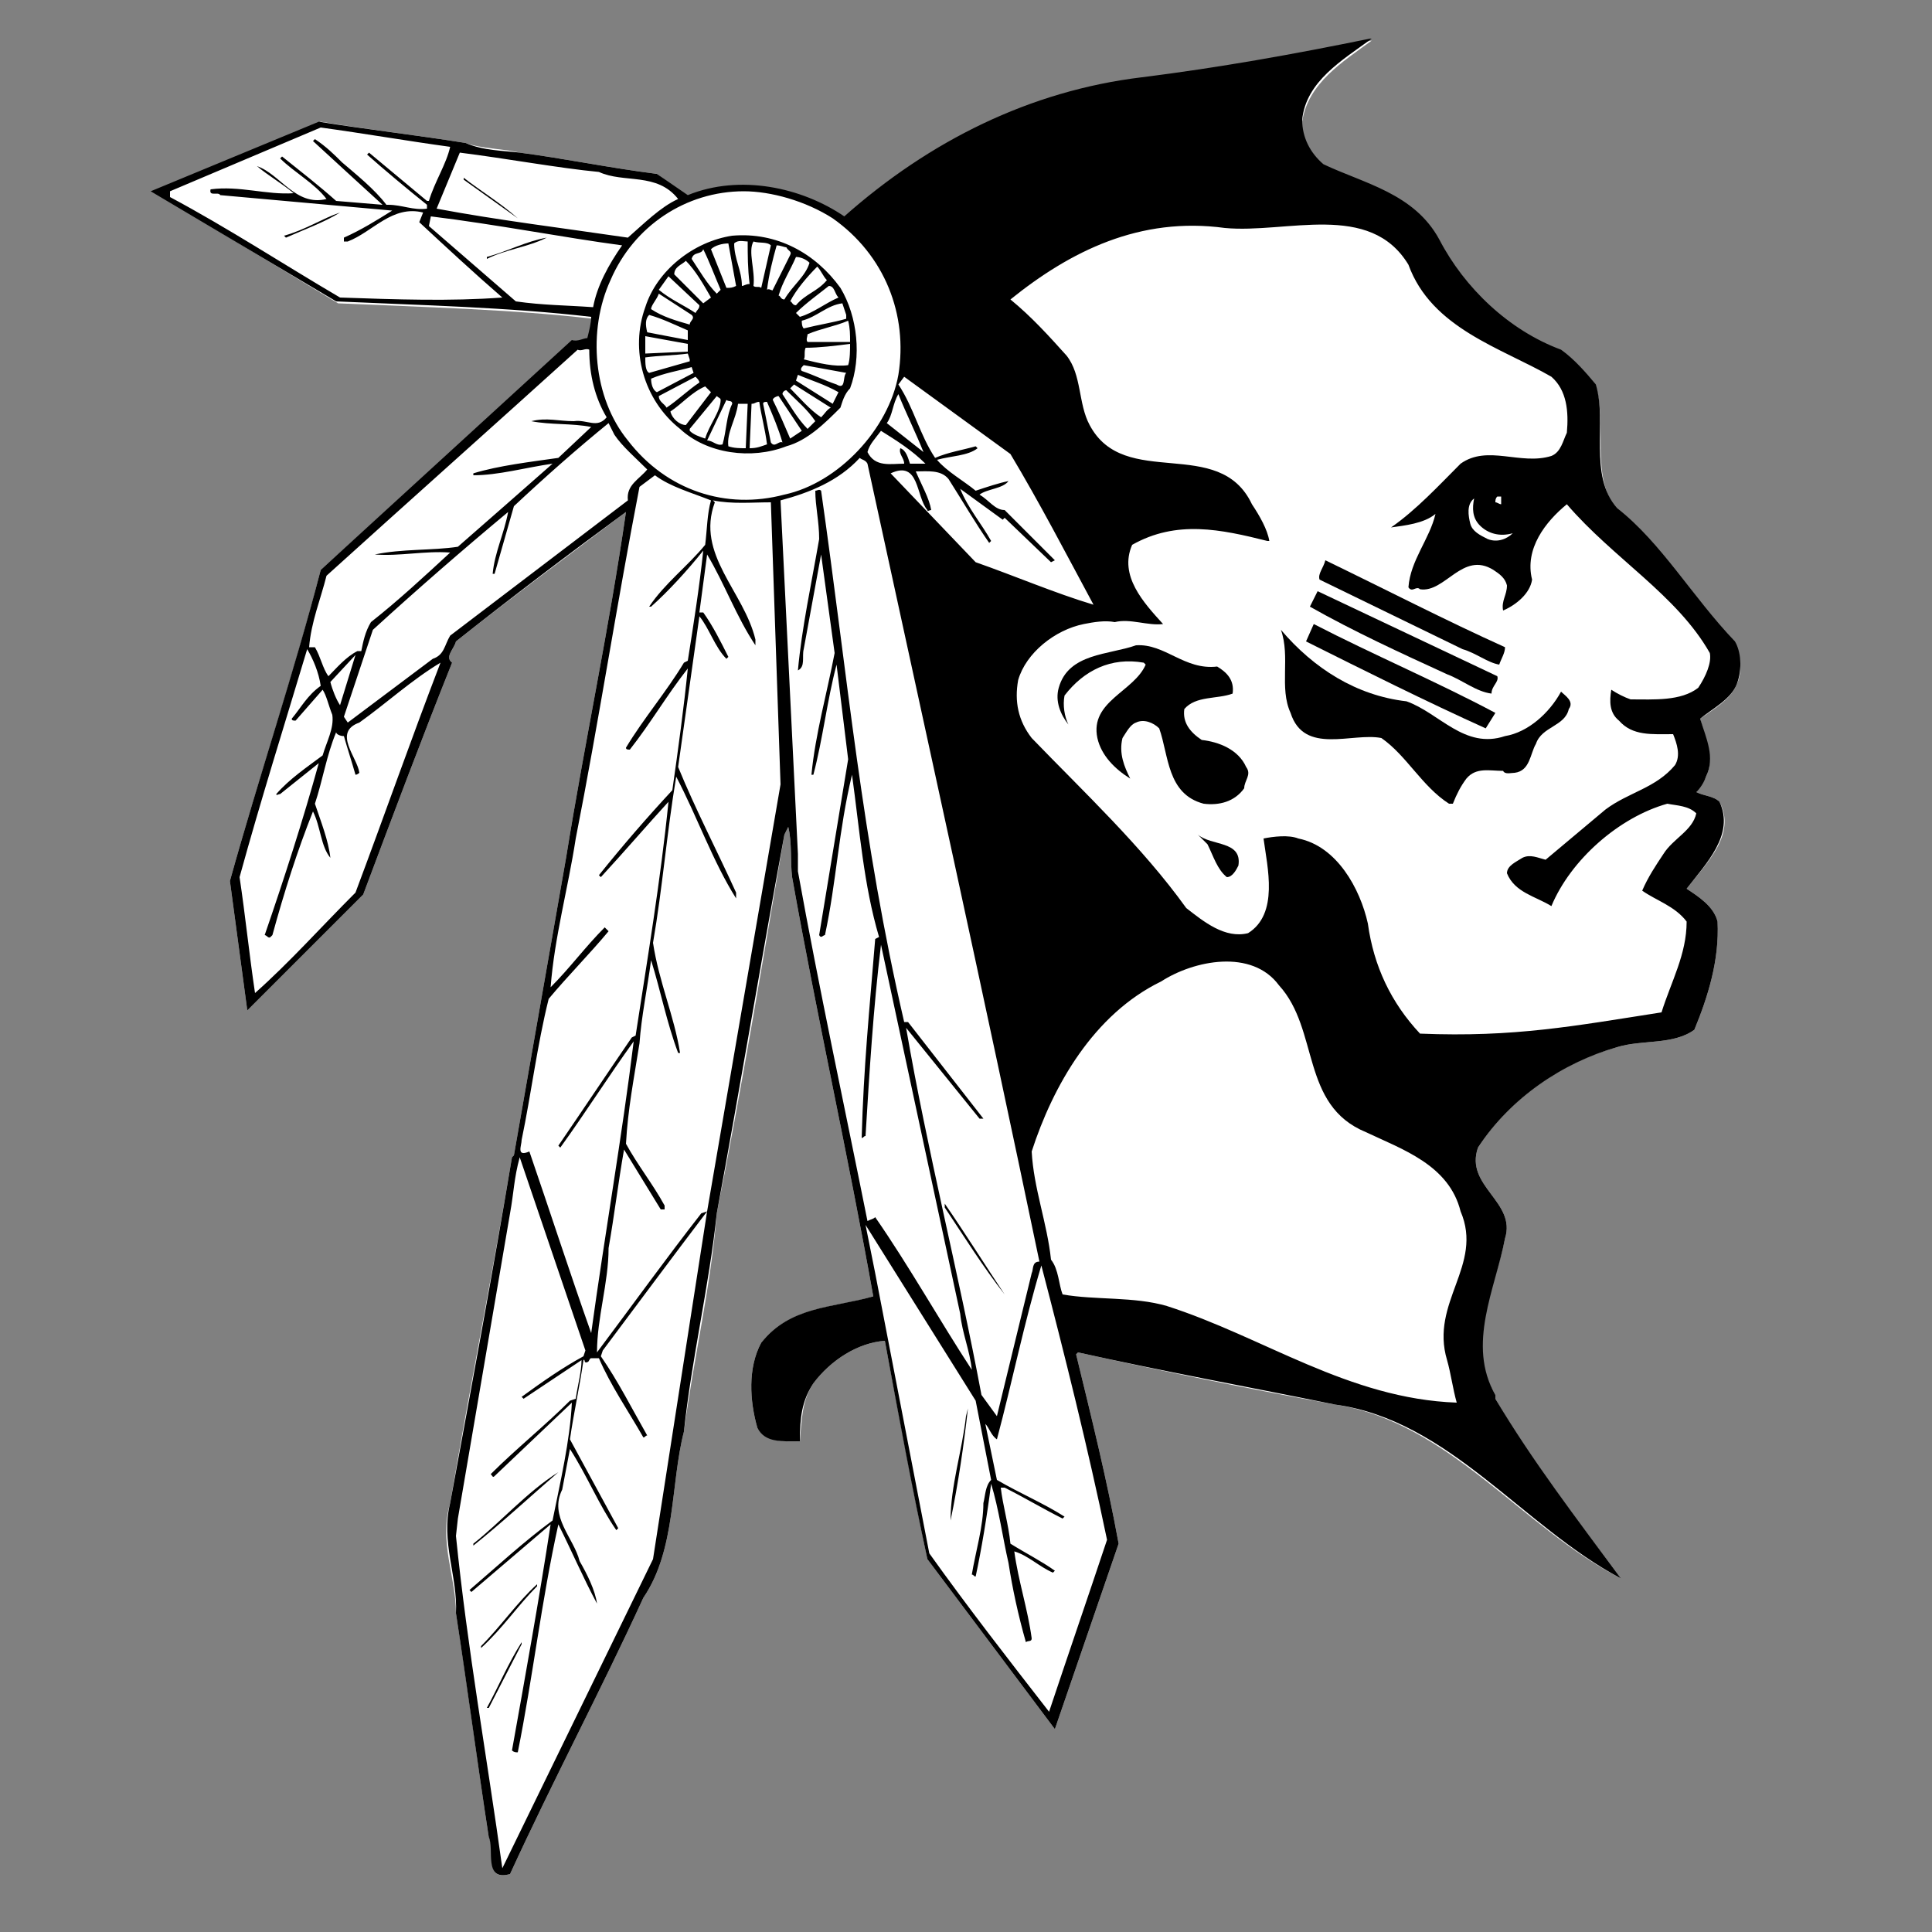 <?xml version="1.0" encoding="utf-8"?>
<!-- Generator: Adobe Illustrator 18.1.1, SVG Export Plug-In . SVG Version: 6.00 Build 0)  -->
<!DOCTYPE svg PUBLIC "-//W3C//DTD SVG 1.1//EN" "http://www.w3.org/Graphics/SVG/1.1/DTD/svg11.dtd">
<svg version="1.1" xmlns="http://www.w3.org/2000/svg" xmlns:xlink="http://www.w3.org/1999/xlink" x="0px" y="0px"
	 viewBox="0 0 100 100" enable-background="new 0 0 100 100" xml:space="preserve">

<rect x="0" y="0" width="100" height="100" fill="#808080" stroke="none"/>

<g id="AREA_2">
	<path fill="#FFFFFF" d="M71,2.1c-1.5,1.1-3.3,2.2-3.6,4.2c-0.1,0.9,0.4,1.7,1.1,2.3c2.1,1,4.7,1.4,6,3.9c1.4,2.5,3.6,4.7,6.3,5.7
		c0.7,0.5,1.3,1.1,1.8,1.8c0.6,2-0.3,4.7,1.1,6.4c2.3,1.7,3.9,4.6,6.1,6.9c0.3,0.6,0.4,1.5,0.1,2.1c-0.3,0.8-1.2,1.3-1.9,1.8
		c0.2,0.9,0.8,2,0.3,3c-0.1,0.3-0.4,0.5-0.5,0.8c0.4,0.2,0.9,0.2,1.2,0.5c0.9,1.7-0.7,3.2-1.7,4.5c0.6,0.4,1.4,0.9,1.6,1.7
		c0.1,2-0.5,3.9-1.2,5.6c-1.1,0.8-2.7,0.5-4,0.9c-2.9,0.8-5.5,2.6-7.2,5.2c-0.7,2,2,2.8,1.4,4.7c-0.5,2.5-2.1,5.5-0.5,8.1v0.2
		c1.8,3.2,4.2,6.2,6.5,9.3c-5.1-2.6-8.9-8.1-14.8-9c-4.4-0.8-8.8-1.7-13.3-2.7l-0.1,0.1c0.8,3.3,1.6,6.5,2.2,9.8
		c-1.1,3.2-2.2,6.4-3.3,9.6l-6.6-8.8c-0.8-3.8-1.5-7.6-2.2-11.3c-1.4,0.1-2.8,1-3.7,2.2c-0.6,0.9-0.6,1.9-0.7,3
		c-0.8,0-1.7,0.1-2.2-0.7c-0.4-1.4-0.5-3.1,0.2-4.4c1.5-1.9,3.8-1.8,5.8-2.4c-1.3-7.3-2.9-14.4-4.2-21.7c-0.1-0.8,0-1.8-0.2-2.6
		l-0.2,0.4c-1.1,6.4-2.2,13.1-3.5,19.6c-0.3,3.8-1.2,7.5-1.7,11.3c-0.7,2.7-0.4,6.1-2.1,8.6c-2.2,4.8-4.7,9.5-6.9,14.3
		c-1.4,0.4-0.7-1.2-1.1-1.9c-0.6-3.9-1.1-7.8-1.7-11.6c0-1.9-0.9-3.7-0.3-5.7c1-5.9,2.2-11.9,3.2-17.9l0.1-0.1l2.7-15.4
		c1-6.2,2.2-11.7,3.1-17.9c-2.9,2.2-5.9,4.4-8.8,6.7c-0.1,0.4-0.6,0.8-0.2,1.1c-1.6,4-3.1,8-4.6,12l-6,6l-0.9-6.7
		c1.5-5.4,3.3-10.6,4.7-16.1l13.1-11.8c0.2,0,0.5-0.1,0.8-0.1c0-0.3,0.1-0.7,0.2-1.1c-4.3-0.5-8.8-0.6-13.2-0.8L7.9,9.9
		c2.9-1.2,5.8-2.4,8.7-3.6C19,6.7,21.6,7,24.1,7.4c0.8,0.3,2,0.3,2.8,0.5C29.2,8.2,31.6,8.7,34,9l1.6,1.2c2.6-1.1,5.8-0.4,8.1,1.1
		c4.4-4,9.6-6.5,15.4-7.2C63.1,3.5,67,2.8,71,2.1L71,2.1z"/>
</g>
<g id="AREA_1">
	<g>
		<g>
			<path d="M26.8,11.3L26.8,11.3L24,9.3V9.2C24.9,9.9,25.9,10.5,26.8,11.3z"/>
			<path d="M17.6,11c-0.8,0.5-1.9,0.9-2.8,1.3l-0.1-0.1C15.8,11.9,16.7,11.3,17.6,11z"/>
			<path d="M28.3,12.3c-1,0.5-2.1,0.6-3.1,1.1v-0.1C26.3,13,27.2,12.5,28.3,12.3z"/>
			<path d="M43.5,14.9c-1.3-1.8-3.3-2.9-5.6-2.7c-2,0.3-3.9,1.8-4.5,3.7c-0.8,2.2-0.1,4.8,1.8,6.3c1.4,1.3,3.7,1.6,5.5,0.9
				c1.1-0.3,2-1.2,2.8-2c0.1-0.3,0.2-0.7,0.5-1C44.6,18.5,44.4,16.4,43.5,14.9z M44,17.7l-2.2,0c-0.1-0.1,0-0.3,0-0.4
				c0.7-0.3,1.4-0.4,2.1-0.7C44,17,44,17.3,44,17.7z M43.6,15.7l0.2,0.6v0.2c-0.7,0.2-1.4,0.3-2.2,0.5c-0.1-0.1-0.1-0.3-0.1-0.4
				C42.3,16.4,42.8,15.8,43.6,15.7z M43.4,15.4c-0.7,0.3-1.3,0.8-2,1l-0.2-0.2c0.5-0.5,1.2-1,1.7-1.4C43.2,14.8,43.2,15.2,43.4,15.4
				z M42.8,14.5c-0.5,0.6-1.1,0.7-1.6,1.3c-0.2,0-0.2-0.2-0.3-0.2c0.3-0.6,0.9-1.3,1.4-1.8C42.5,14,42.6,14.3,42.8,14.5z M41.9,13.6
				c-0.2,0.7-0.9,1.2-1.3,1.9c-0.2,0-0.2-0.2-0.3-0.2c0.2-0.7,0.6-1.3,0.9-2C41.4,13.3,41.7,13.4,41.9,13.6z M40.7,12.8
				c0.1,0.2,0.3,0.2,0.2,0.4L40,15c0,0.1-0.2-0.1-0.3,0c0.1-0.8,0.3-1.6,0.5-2.3C40.4,12.7,40.6,12.8,40.7,12.8z M39,12.5
				c0.3,0.1,0.7,0,0.9,0.2l-0.5,2.2c-0.1-0.1-0.3,0-0.4-0.1C39.1,14,38.7,13,39,12.5z M37.7,12.6l0.4,2.2c-0.2,0.1-0.3,0.1-0.5,0.1
				l-0.8-2C37,12.7,37.4,12.6,37.7,12.6z M36.4,12.9c0.3,0.6,0.6,1.4,0.9,2.1l-0.2,0.2c-0.5-0.5-0.9-1.2-1.3-1.8
				C35.9,13,36.3,13.2,36.4,12.9z M35.5,13.5c0.5,0.5,0.9,1.2,1.3,1.9l-0.4,0.3l-1.5-1.5C34.9,13.8,35.3,13.7,35.5,13.5z M34.6,14.3
				l1.6,1.5c0,0.2-0.1,0.2-0.2,0.4c-0.6-0.4-1.3-0.7-1.9-1.2L34.6,14.3z M34.1,15.2l1.7,1.1c0.2,0.2-0.1,0.3-0.1,0.5
				c-0.7-0.2-1.4-0.4-2-0.8C33.7,15.8,34,15.5,34.1,15.2z M33.6,16.3c0.7,0.2,1.3,0.5,2,0.8v0.5l-2.1-0.4
				C33.4,16.8,33.4,16.5,33.6,16.3z M33.4,17.4l2.2,0.4v0.4l-2.2,0.1V17.4z M33.4,18.5c0.7-0.1,1.5-0.1,2.2-0.2l0.1,0.3v0.1
				l-2.1,0.6C33.4,19.2,33.4,18.8,33.4,18.5z M33.7,19.6c0.7-0.3,1.4-0.4,2.1-0.6l0.1,0.3l-1.9,1C33.8,20.2,33.7,19.9,33.7,19.6z
				 M34.1,20.5l1.9-1c0.1,0.1,0.2,0.2,0.2,0.3c-0.6,0.4-1.1,0.9-1.7,1.3C34.4,20.9,34.1,20.8,34.1,20.5z M34.7,21.3
				c0.6-0.4,1.1-1,1.8-1.3l0.3,0.3l-1.3,1.7C35.2,22,34.8,21.7,34.7,21.3z M35.7,22.3v-0.1l1.4-1.7c0.1,0.1,0.2,0.1,0.2,0.2
				c0,0.6-0.6,1.3-0.8,2C36.2,22.6,35.9,22.5,35.7,22.3z M36.6,22.8l1-2.1c0.1,0.1,0.3,0,0.3,0.2c-0.3,0.6-0.3,1.4-0.5,2.1
				C37.1,23.1,36.9,22.8,36.6,22.8z M38.6,23.2c-0.3,0-0.6,0-0.9-0.1c-0.1-0.7,0.4-1.4,0.5-2.2h0.5L38.6,23.2z M38.4,14.8
				c0-0.8-0.4-1.4-0.4-2.2c0.2-0.2,0.5-0.1,0.7-0.1c0,0.7,0,1.4,0.1,2.2C38.6,14.7,38.5,14.8,38.4,14.8z M38.8,23.2l0.1-2.3
				c0.2,0,0.2-0.1,0.4-0.1c0.1,0.7,0.3,1.4,0.4,2.2C39.4,23.1,39.2,23.2,38.8,23.2z M39.9,22.9l-0.4-2c0-0.1,0.1-0.1,0.2-0.1
				c0.3,0.7,0.6,1.4,0.8,2.1C40.3,22.8,40.1,23.2,39.9,22.9z M40.9,22.7c-0.3-0.7-0.6-1.4-0.9-2c0-0.1,0.2-0.2,0.3-0.2l1.2,1.8
				L40.9,22.7z M41.8,22.2c-0.5-0.5-0.9-1.2-1.3-1.8c0-0.1,0.1-0.2,0.2-0.2c0.5,0.5,1.1,1,1.5,1.6L41.8,22.2z M42.5,21.6
				c-0.6-0.4-1.1-1-1.6-1.5l0.2-0.2l1.9,1.2C42.8,21.2,42.7,21.4,42.5,21.6z M43.1,20.9l-1.9-1.2l0.1-0.3c0.7,0.3,1.4,0.5,2.1,0.9
				L43.1,20.9z M43.3,19.9c-0.6-0.2-1.2-0.5-1.8-0.7c-0.1-0.1,0-0.2,0.1-0.3l2.2,0.4C43.6,19.5,43.8,20.2,43.3,19.9z M41.6,18.6
				c0.1-0.1,0-0.4,0.1-0.6c0.7,0,1.5-0.1,2.3-0.2c0,0.3,0,0.8-0.1,1.1C43.2,19,42.4,18.8,41.6,18.6z"/>
			<path d="M77.9,33.5c0,0.3-0.2,0.6-0.3,0.9c-0.6-0.1-1.2-0.6-1.9-0.8l-7.4-3.6c-0.1-0.3,0.2-0.6,0.3-1
				C71.7,30.5,74.8,32.1,77.9,33.5z"/>
			<path d="M77.5,35c0.1,0.3-0.3,0.5-0.3,0.9c-0.8-0.1-1.5-0.7-2.3-1c-2.4-1.1-4.8-2.2-7.1-3.5l0.4-0.8L77.5,35z"/>
			<path d="M77.4,36.9l-0.5,0.8c-3.1-1.4-6.3-3-9.3-4.5l0.4-0.9C71.1,33.9,74.4,35.3,77.4,36.9z"/>
			<path d="M72.8,36.3c1.7,0.6,3,2.5,5.1,1.8c1.2-0.2,2.3-1.2,2.9-2.3c0.2,0.2,0.7,0.5,0.4,0.9c-0.2,0.9-1.4,0.9-1.7,1.8
				c-0.3,0.5-0.3,1.4-1.1,1.5c-0.2,0-0.5,0.1-0.6-0.1c-0.7,0-1.4-0.2-1.9,0.4c-0.3,0.4-0.5,0.8-0.7,1.3H75c-1.4-0.9-2.2-2.5-3.5-3.4
				c-1.5-0.3-4,0.9-4.7-1.3c-0.6-1.3,0-2.9-0.5-4.3C68,34.6,70.2,36,72.8,36.3z"/>
			<path d="M63,34.5c0.5,0.3,0.9,0.7,0.8,1.4c-0.8,0.3-1.9,0.1-2.5,0.8c-0.1,0.7,0.3,1.2,0.9,1.6c0.9,0.1,1.9,0.5,2.3,1.4
				c0.3,0.4-0.1,0.7-0.1,1.1c-0.5,0.7-1.3,0.9-2.1,0.8c-1.9-0.5-1.8-2.5-2.3-3.9c-0.3-0.3-0.8-0.5-1.2-0.3c-0.3,0.1-0.5,0.5-0.7,0.8
				c-0.2,0.8,0.1,1.5,0.4,2.1c-0.8-0.5-1.5-1.2-1.7-2.1c-0.4-1.9,1.9-2.4,2.5-3.8l-0.1-0.1c-1.7-0.3-3.1,0.4-4.1,1.7
				c-0.1,0.5,0,1.1,0.2,1.5c-0.4-0.5-0.7-1.2-0.5-1.9c0.5-1.8,2.6-1.7,4-2.2C60.3,33.3,61.3,34.7,63,34.5z"/>
			<path d="M64.1,44.8c-0.1,0.2-0.3,0.6-0.6,0.6c-0.5-0.4-0.7-1.1-1-1.7l-0.5-0.5C62.7,43.8,64.3,43.5,64.1,44.8z"/>
			<path d="M52,67c-1.1-1.4-2.1-3-3.1-4.5v-0.2C50,63.9,51,65.5,52,67z"/>
			<path d="M49.2,78.7L49.2,78.7c0-1.8,0.6-3.6,0.8-5.4l0.1-0.4C49.9,74.7,49.6,76.8,49.2,78.7z"/>
			<path d="M28.9,76.2c-1.5,1.3-2.9,2.6-4.4,3.8l0-0.1C25.9,78.8,27.3,77.2,28.9,76.2L28.9,76.2z"/>
			<path d="M27.8,82.1c-1,1-1.8,2.2-2.9,3.2v-0.1c1-1,1.9-2.3,2.9-3.2V82.1z"/>
			<path d="M25.3,88.4h-0.1c0.6-1.1,1.1-2.3,1.8-3.4l0,0.1L25.3,88.4z"/>
		</g>
		<path d="M89.8,33.2c-2.2-2.3-3.8-5.1-6.1-6.9c-1.5-1.7-0.5-4.4-1.1-6.4c-0.5-0.6-1.1-1.3-1.8-1.8c-2.7-1-5-3.2-6.3-5.7
			c-1.3-2.4-3.9-2.9-6-3.9c-0.7-0.6-1.1-1.4-1.1-2.3c0.2-2,2.1-3.1,3.6-4.2l-0.1,0C67,2.8,63.1,3.5,59.1,4c-5.8,0.7-11,3.3-15.4,7.2
			c-2.2-1.5-5.4-2.2-8.1-1.1L34,9c-2.4-0.3-4.8-0.8-7.1-1.1c-0.8-0.1-1.9-0.1-2.8-0.5C21.6,7,19,6.7,16.5,6.3
			c-2.9,1.2-5.8,2.4-8.7,3.6l9.6,5.7c4.4,0.2,8.9,0.3,13.2,0.8c0,0.3-0.1,0.7-0.2,1.1c-0.2,0-0.5,0.2-0.8,0.1L16.6,29.5
			c-1.4,5.4-3.2,10.7-4.7,16.1l0.9,6.7l6-6c1.5-4,3-8,4.6-12c-0.4-0.3,0.1-0.7,0.2-1.1c2.9-2.3,5.8-4.5,8.8-6.7
			c-0.9,6.2-2.1,11.7-3.1,17.9l-2.7,15.4l-0.1,0.1c-1,6-2.1,11.9-3.2,17.9c-0.5,2,0.4,3.8,0.3,5.7c0.6,3.9,1.1,7.7,1.7,11.6
			c0.3,0.6-0.3,2.3,1.1,1.9c2.2-4.8,4.7-9.5,6.9-14.3c1.7-2.5,1.4-5.9,2.1-8.6c0.4-3.8,1.3-7.5,1.7-11.3c1.2-6.5,2.3-13.1,3.5-19.6
			l0.2-0.4c0.2,0.8,0.1,1.8,0.2,2.6c1.3,7.3,2.9,14.4,4.2,21.7c-2.1,0.6-4.3,0.5-5.8,2.4c-0.7,1.3-0.6,3-0.2,4.4
			c0.4,0.8,1.3,0.7,2.2,0.7c0-1.2,0.1-2.1,0.7-3c0.9-1.2,2.3-2.1,3.7-2.2c0.7,3.8,1.4,7.6,2.2,11.3l6.6,8.8c1.1-3.2,2.2-6.4,3.3-9.6
			c-0.6-3.3-1.4-6.5-2.2-9.8l0.1-0.1c4.5,1,8.9,1.8,13.3,2.7c5.9,0.8,9.7,6.3,14.8,9c-2.3-3.1-4.6-6.1-6.5-9.3v-0.2
			c-1.5-2.6,0-5.5,0.5-8.1c0.6-1.9-2.1-2.7-1.4-4.7c1.7-2.6,4.4-4.4,7.2-5.2c1.3-0.4,2.9-0.1,4-0.9c0.7-1.7,1.3-3.6,1.2-5.6
			c-0.2-0.8-1-1.3-1.6-1.7c1-1.3,2.5-2.8,1.7-4.5c-0.3-0.3-0.8-0.3-1.2-0.5c0.2-0.2,0.4-0.5,0.5-0.8c0.5-1,0-2-0.3-3
			c0.6-0.5,1.6-1,1.9-1.8C90.2,34.6,90.1,33.7,89.8,33.2z M46.8,19.5l5.5,4c1.5,2.5,2.9,5.2,4.3,7.8c-2-0.6-4.1-1.5-6.1-2.2
			l-4.4-4.6c1.5-0.7,1.3,1.2,1.9,1.9c0,0.1,0.1,0,0.2,0c-0.1-0.6-0.5-1.3-0.8-2c0.6,0,1.3-0.1,1.7,0.4c0.7,1.1,1.4,2.3,2.1,3.3
			l0.1-0.1c-0.5-0.9-1.2-1.7-1.6-2.7l2.2,1.6l0.1-0.1l2.4,2.3l0.2-0.1L52,26.4c-0.5,0-0.8-0.5-1.3-0.8c0.4-0.3,1.2-0.3,1.5-0.7
			c-0.5,0.1-1.1,0.3-1.7,0.5c-0.6-0.5-1.5-1-2-1.6c0.7-0.2,1.6-0.2,2.1-0.6l-0.1-0.1c-0.7,0.2-1.4,0.3-2.1,0.6
			c-0.8-1.2-1.1-2.6-1.9-3.8L46.8,19.5z M47.9,24h-0.8c-0.1-0.3-0.2-0.7-0.5-0.8c-0.1,0.3,0.2,0.5,0.2,0.8c-0.7,0-1.5,0.2-1.9-0.6
			c0.1-0.4,0.4-0.7,0.7-1.1C46.4,22.8,47.2,23.3,47.9,24z M45.9,21.9c0.3-0.4,0.3-1,0.6-1.5c0.4,1,0.9,2,1.3,3L45.9,21.9z M38.5,9.9
			c1.4,0,3.2,0.5,4.6,1.4c2.7,1.9,3.9,5,3.4,8.1c-0.5,2.8-3.1,5.6-5.9,6.2c-3,0.8-6.1-0.2-8.1-2.8c-1.8-2.2-2.1-5.7-0.9-8.3
			C32.8,11.7,35.5,9.9,38.5,9.9z M31,8.9c1.3,0.6,3,0,4.1,1.4c-0.9,0.4-1.8,1.3-2.6,2c-3.4-0.5-6.7-0.9-9.9-1.5l1.2-2.9
			C26.2,8.2,28.9,8.7,31,8.9z M17.6,15.4c-2.9-1.7-5.8-3.6-8.8-5.2V9.9c2.6-1.1,5.2-2.2,7.8-3.3c2.2,0.3,4.5,0.7,6.7,1
			c-0.2,0.9-0.8,1.8-1.1,2.8h-0.1l-3-2.5L19,8c0.9,0.8,2.1,1.8,3.1,2.6v0.2c-0.7,0.1-1.3-0.2-2-0.2h-0.2l0.1,0
			c-0.6-0.8-1.6-1.6-2.3-2.2c-0.4-0.4-0.8-0.8-1.4-1.2l-0.1,0.1c1.2,1.1,2.5,2.3,3.6,3.3l-2.4-0.2c-0.9-0.8-1.8-1.5-2.8-2.3
			l-0.1,0.1c0.7,0.7,1.8,1.3,2.4,2.1c-1.6,0.4-2.4-1.3-3.6-1.7l0,0c0.6,0.5,1.3,0.9,1.9,1.4c-1.4,0.1-2.8-0.4-4.3-0.2
			c-0.1,0.4,0.4,0.1,0.5,0.3l8.9,0.8c-0.8,0.5-1.6,1-2.5,1.4v0.2H18c1.3-0.5,2.3-1.9,3.9-1.5l-0.2,0.5c1.4,1.3,2.8,2.6,4.3,3.9
			C23.3,15.6,20.5,15.5,17.6,15.4z M26.7,15.6l-4.5-3.9l0.1-0.5c3.3,0.4,6.9,1.1,9.9,1.5c-0.7,1-1.3,2.1-1.5,3.2
			C29.3,15.8,28.1,15.8,26.7,15.6z M16.9,29.8c4.2-3.8,8.8-7.9,13-11.7c0.2,0.1,0.4-0.1,0.6,0c0,1.3,0.3,2.5,0.9,3.5
			c-0.5,0.6-1,0.1-1.7,0.2c-0.8,0-1.4-0.2-2.2,0v0c1,0.2,2.1,0.1,3.1,0.3l-1.7,1.6c-1.4,0.2-3.1,0.4-4.4,0.8v0.1
			c1.3,0,2.7-0.4,4.1-0.6c-1.7,1.5-3.3,2.9-4.9,4.3c-1.3,0.2-2.9,0.1-4.3,0.4v0c1.3,0.1,2.6-0.2,3.9-0.1c-1.3,1.2-2.7,2.5-4.1,3.6
			l0,0c-0.3,0.5-0.4,1-0.5,1.5h-0.2C17.9,34,17.4,34.6,17,35c-0.3-0.4-0.4-1-0.7-1.5h-0.3C16.1,32.2,16.6,31,16.9,29.8z M18.4,33.9
			l-0.8,2.6c-0.2-0.3-0.4-0.8-0.5-1.2L18.4,33.9z M18.4,46.2c-1.8,1.8-3.4,3.6-5.2,5.2c-0.3-2-0.5-4-0.8-6c1.1-4,2.3-7.8,3.5-11.8
			c0.3,0.5,0.6,1.2,0.7,1.9c-0.7,0.5-1,1.1-1.5,1.7c0,0.1,0.1,0.1,0.2,0.1l1.4-1.6c0.2,0.3,0.3,0.8,0.5,1.3c0.1,0.7-0.3,1.4-0.5,2.1
			c-0.8,0.6-1.7,1.2-2.4,2c0,0.1,0.1,0,0.2,0l2-1.6c-0.8,2.9-1.8,6-2.8,8.9c0.1,0,0.2,0.2,0.3,0.1l0.1-0.1c0.6-2.2,1.3-4.4,2.1-6.4
			c0.4,0.8,0.4,1.8,0.9,2.4c-0.1-0.9-0.5-1.9-0.8-2.8c0.4-1.2,0.6-2.5,1.1-3.7c0,0.1,0.2,0.2,0.4,0.2c0.2,0.7,0.4,1.3,0.6,2
			c0.1,0,0.2-0.1,0.2-0.1c-0.1-0.8-1.4-2.1,0-2.6c1.4-1,2.7-2.2,4.2-3.1C21.3,38.2,19.9,42.2,18.4,46.2z M23.3,32.9
			c-0.3,0.5-0.3,1-0.9,1.2l-4.4,3.3l-0.2-0.3l1.5-4.5c2.3-2.1,4.6-4.1,7-6.1c-0.2,1.1-0.7,2.1-0.8,3.2h0.1l1-3.5
			c1.6-1.5,3.3-3,4.9-4.3l0.3,0.6c0.4,0.6,1.1,1.2,1.7,1.8c-0.4,0.5-1.1,0.8-1,1.6L23.3,32.9z M27,59c0.5-2.4,0.8-4.9,1.4-7.3
			c1-1.2,2.1-2.3,3.1-3.5L31.3,48c-1,1-1.8,2.1-2.8,3.1c0.2-2.6,0.9-5.1,1.3-7.7c1.2-6.1,2.1-12,3.3-18.2l0.8-0.6
			c0.8,0.6,1.9,0.9,2.9,1.3c-0.2,0.7-0.2,1.5-0.3,2.3c-0.9,1.1-2.1,2-2.9,3.2l0.1,0c0.9-0.8,1.9-1.9,2.7-2.9
			c-0.2,1.9-0.5,3.8-0.8,5.7l-0.2,0.1c-0.9,1.5-2.1,2.9-3,4.4c0,0.1,0.1,0.1,0.2,0.1c1.1-1.4,1.9-2.8,3-4.2c-0.2,2-0.5,4.2-0.8,6.3
			c-1.3,1.4-2.6,2.9-3.8,4.4l0.1,0.1c1.2-1.3,2.4-2.7,3.5-3.9c-0.4,4-1.1,8.2-1.7,12.1l-0.2,0.1c-1.3,1.9-2.5,3.7-3.8,5.6l0.1,0.1
			c1.3-1.8,2.5-3.7,3.8-5.5c-0.6,4.9-1.5,10-2.2,15.1h0c-1.1-3.1-2.1-6.2-3.2-9.4C26.7,59.9,27,59.3,27,59z M33.8,80.7l-7.8,16h0
			c-0.8-5.8-1.8-11.3-2.4-17.2l0.1-0.9l2.7-15.8c0.2-1.1,0.2-1.8,0.5-2.9l3.4,10l-0.1,0.3c-1.1,0.6-2.1,1.3-3.2,2.1l0.1,0.1l3-2
			c0,0.6-0.2,1.3-0.3,2l-0.3,0.1c-1.3,1.3-2.8,2.5-4.1,3.8c0.1,0.1,0.1,0.2,0.2,0.1l4-3.8c-0.1,2-0.6,4.1-1,6.1
			c-1.5,1.1-2.9,2.4-4.3,3.6l0.1,0.1l4.1-3.5c-0.6,3.9-1.3,7.8-2,11.7c0.1,0.1,0.2,0.1,0.3,0.1c0.8-4,1.2-7.7,2.1-11.8
			c0.7,1.4,1.3,2.8,2,4.1h0c-0.1-0.7-0.5-1.5-0.9-2.2c-0.3-1.2-1.6-2.3-0.9-3.7l0.4-2.1c0.9,1.4,1.5,2.9,2.4,4.2l0.1-0.1l-2.5-4.6
			c0.2-1.4,0.5-2.7,0.7-4.1c0.1-0.1,0,0.2,0.2,0.1c0.1,0,0.1-0.2,0.2-0.2H31c0.6,1.4,1.5,2.7,2.3,4.1c0.1,0,0.1-0.1,0.2-0.1
			c-0.8-1.4-1.5-2.8-2.4-4.1l0.1-0.3c1.8-2.4,3.5-4.7,5.4-7.2L33.8,80.7z M36.6,62.7l-0.3,0.1c-1.8,2.3-3.6,4.8-5.4,7.2
			c0-1.8,0.6-3.6,0.6-5.4c0.3-1.7,0.5-3.4,0.8-5.1l1.9,3.1h0.2v-0.2c-0.6-1.1-1.4-2.1-2-3.2c0.1-1.8,0.4-3.3,0.7-5.2
			c0.1-1.4,0.4-2.8,0.6-4.3c0.5,1.6,0.8,3.2,1.4,4.8h0.1c-0.3-1.9-1.1-3.7-1.4-5.7c0.5-2.9,0.7-5.6,1.2-8.6c1.1,2.1,1.9,4.4,3.1,6.3
			v-0.3c-1-2.2-2.1-4.3-3-6.5l1.1-7.8c0.5,0.6,0.8,1.6,1.4,2.2l0.1-0.1c-0.4-0.8-0.8-1.6-1.3-2.3h-0.2l0.4-3
			c0.9,1.5,1.5,3.2,2.5,4.7v-0.3C38.5,30.6,36,28.7,37,26l-0.1-0.1c1,0.2,2,0.1,3,0.1l0.5,14.6L36.6,62.7z M40.4,25.9
			c1.5-0.4,3-1,4.1-2.2c0.1,0.1,0.3,0.1,0.4,0.3c3,13.8,6,27.4,8.9,41.3c-0.4,0-0.3,0.4-0.4,0.6l-1.8,7.4l-0.8-1.1
			c-1.2-6.4-2.8-12.6-3.9-19l3.8,4.7c0.1,0,0.2,0,0.2,0L47,52.9h-0.2c-2.2-9.5-2.9-17.7-4.3-27.5c-0.1-0.1-0.2,0-0.3,0
			c0,0.8,0.2,1.6,0.2,2.5c-0.4,2.3-0.9,4.6-1.1,6.8c0.4-0.2,0.2-0.7,0.3-1.1l0.9-4.9l0.7,5.1c-0.4,2.1-1,4.2-1.2,6.3h0.1
			c0.5-1.9,0.7-3.8,1.2-5.7l0.6,4.9l-1.5,9.1c0.1,0.2,0.2,0,0.3,0c0.6-2.8,0.7-5.4,1.4-8.3c0.4,2.9,0.6,5.7,1.4,8.4l-0.2,0.1
			c-0.3,3.7-0.6,6.6-0.7,10.3c0.1,0,0.1-0.1,0.2-0.1c0.2-3.3,0.4-6.6,0.8-9.9l4.1,19.1c0.1,1,0.5,1.9,0.6,2.9
			c-1.7-2.6-3.2-5.3-5-7.9c-0.1,0.1-0.2,0.1-0.4,0.2c-1.2-6-2.5-12-3.6-18.1v-0.9L40.4,25.9z M57.3,79.7c-1,3-2,5.9-3,8.9
			c-2.1-2.7-4.2-5.4-6.2-8.2l-2.8-14.5l-0.5-2.5l5.7,9.1l0.8,4.1c-0.3,0.3-0.3,0.8-0.4,1.2c0,1.2-0.4,2.5-0.6,3.7
			c0.1,0,0.1,0.1,0.2,0.1c0.3-1.4,0.6-3.2,0.8-4.8c0.4,1.3,0.6,2.8,0.9,4.1c0.2,1.3,0.5,2.7,0.9,4.1c0.1-0.1,0.3,0,0.3-0.2
			c-0.2-1.5-0.7-3-0.9-4.5c0.7,0.2,1.3,0.8,2,1.1l0.1-0.1c-0.7-0.5-1.5-0.9-2.3-1.4c-0.1-1-0.4-2-0.5-2.9H52c1,0.5,2,1.1,3,1.6
			l0.1-0.1c-1.1-0.7-2.3-1.2-3.5-1.9l-0.6-2.9c0.2,0.2,0.3,0.6,0.6,0.8c0.8-3,1.4-6,2.3-9C55.1,70.1,56.3,74.9,57.3,79.7z
			 M74.9,70.4c0.2,0.7,0.3,1.5,0.5,2.2c-5.6-0.2-10-3.4-15-5c-1.7-0.5-3.7-0.3-5.4-0.6c-0.2-0.5-0.2-1.3-0.6-1.8
			c-0.2-1.9-0.9-3.7-1-5.6c1.1-3.4,3.2-7.1,6.7-8.8c1.7-1.1,4.7-1.7,6.1,0.2c2.1,2.3,1.1,6.2,4.5,7.6c1.9,0.9,4.3,1.7,4.9,4.1
			C76.8,65.5,74,67.4,74.9,70.4z M87.9,35.6c-0.9,0.7-2.3,0.6-3.5,0.6c-0.3-0.1-0.7-0.3-1-0.5c-0.1,0.6-0.1,1.2,0.4,1.6
			c0.7,0.8,1.7,0.7,2.8,0.7c0.2,0.5,0.4,1.1,0.1,1.6c-1,1.2-2.4,1.4-3.6,2.3L80,44.5c-0.4-0.1-0.8-0.3-1.2-0.1
			c-0.3,0.2-0.8,0.4-0.8,0.8c0.4,1,1.5,1.2,2.3,1.7c1-2.4,3.5-4.6,6-5.3c0.5,0.1,1.1,0.1,1.5,0.5c-0.2,0.9-1.2,1.3-1.7,2.1
			c-0.4,0.6-0.8,1.2-1.1,1.9c0.7,0.5,1.7,0.8,2.3,1.6c0,1.7-0.8,3.1-1.3,4.7c-4.5,0.7-7.6,1.3-12.5,1.1c-1.5-1.6-2.4-3.5-2.7-5.7
			c-0.4-1.8-1.6-4-3.6-4.4c-0.5-0.2-1.3-0.1-1.8,0c0.2,1.5,0.8,3.9-0.8,4.9c-1.2,0.3-2.3-0.6-3.2-1.3c-2.3-3.2-5.3-6-8-8.8
			c-0.7-0.9-0.9-1.9-0.7-3c0.4-1.4,1.9-2.6,3.4-2.9c0.5-0.1,1.1-0.2,1.6-0.1c0.8-0.2,1.7,0.2,2.5,0.1c-1-1.1-2.3-2.5-1.6-4.1
			c2.3-1.3,4.6-0.8,7-0.2h0.1c-0.1-0.6-0.5-1.3-0.9-1.9c-1.7-3.6-6.6-0.7-8.4-4.1c-0.6-1.1-0.4-2.6-1.2-3.6c-0.9-1-1.8-2-2.9-2.9
			c3.1-2.5,6.7-4.3,11.1-3.7c3.2,0.3,7.5-1.4,9.5,1.9c1.2,3.3,4.8,4.3,7.4,5.8c0.8,0.7,0.9,1.8,0.8,2.9c-0.2,0.4-0.3,1-0.8,1.2
			c-1.6,0.5-3.3-0.6-4.7,0.4c-1.1,1.1-2.3,2.4-3.6,3.3c0.7-0.1,1.7-0.2,2.3-0.7c-0.3,1.3-1.3,2.4-1.4,3.8c0.2,0.3,0.4-0.1,0.6,0.1
			c1.3,0.2,2.2-2,3.8-1c0.3,0.2,0.6,0.4,0.7,0.8c0,0.5-0.3,0.8-0.2,1.3c0.7-0.3,1.4-0.9,1.5-1.6c-0.4-1.6,0.7-3,1.8-3.9
			c2.4,2.8,5.7,4.7,7.4,7.7C88.6,34.3,88.3,35,87.9,35.6z M76.6,27.2c0.4,0.4,1,0.6,1.7,0.4c-0.3,0.3-0.8,0.5-1.3,0.3
			c-0.4-0.2-0.8-0.4-0.9-0.8c-0.1-0.4-0.2-1,0.2-1.3C76.2,26.3,76.2,26.8,76.6,27.2z M77,26.2v-0.2h0L77,26.2L77,26.2z M77.5,25.7
			h0.2v0.4c-0.1,0-0.2-0.1-0.3-0.1C77.4,25.9,77.4,25.8,77.5,25.7z"/>
	</g>
</g>
</svg>
